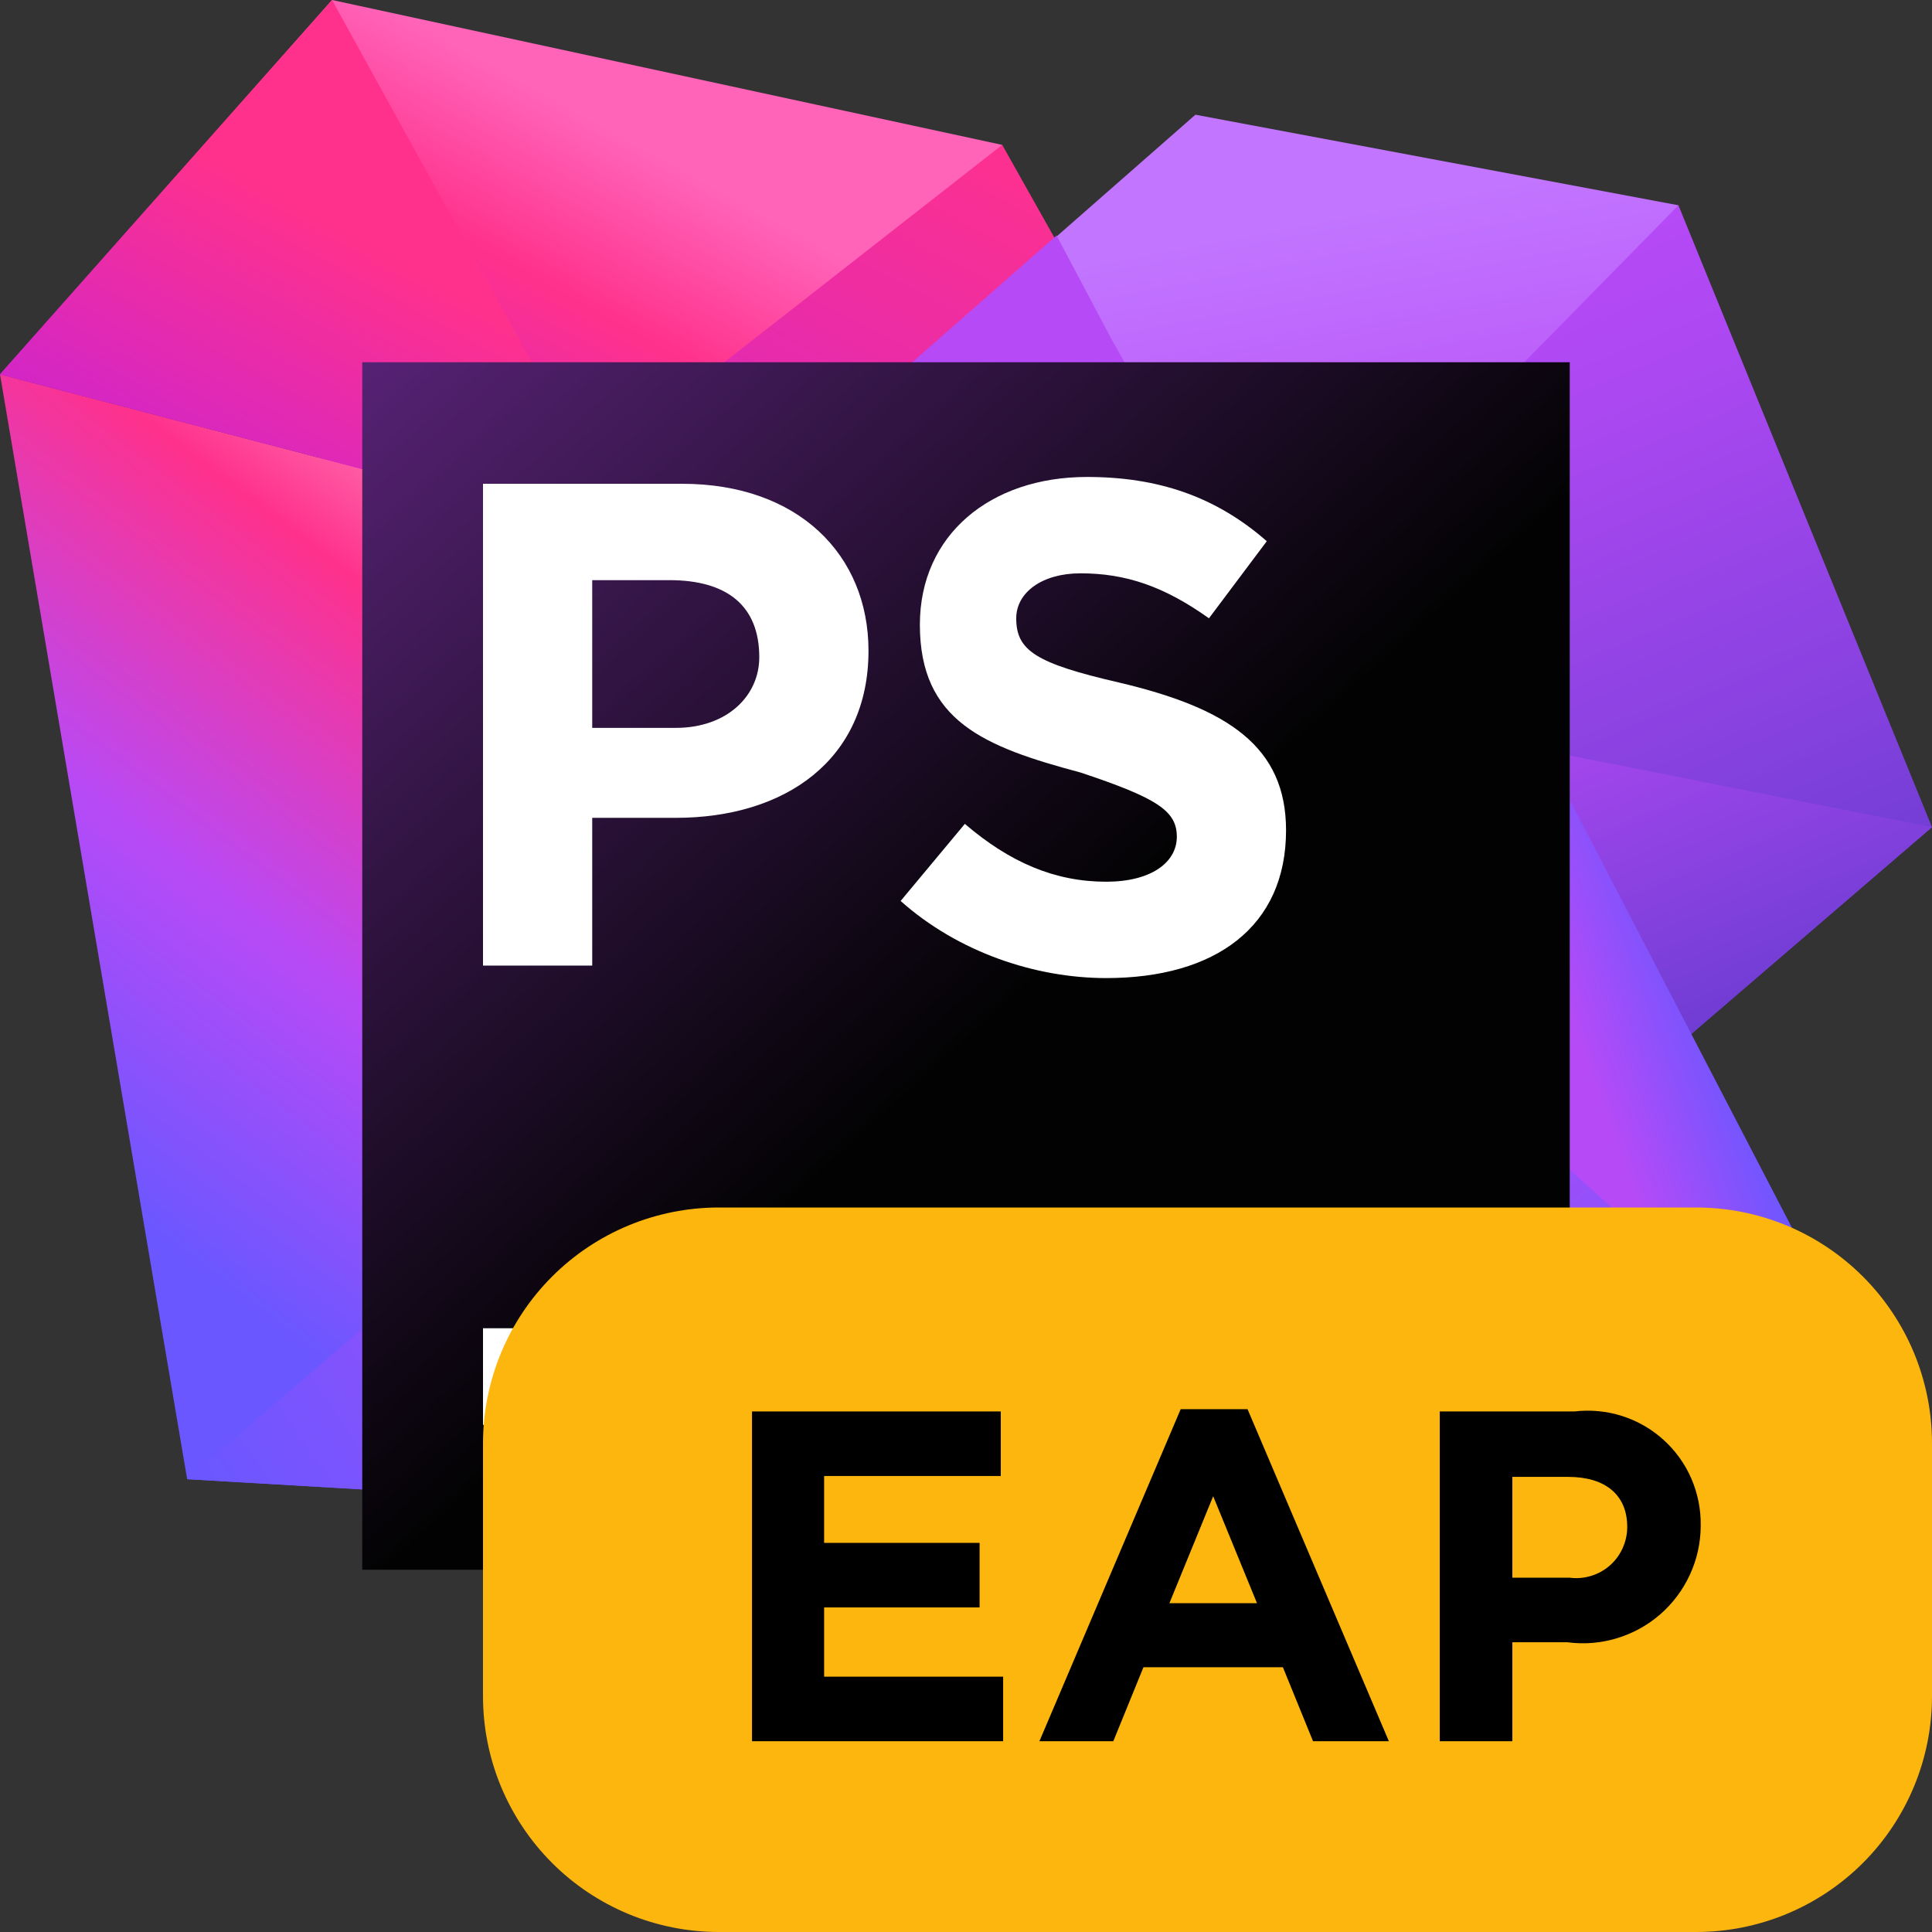 <svg width="32" height="32" viewBox="0 0 32 32" fill="none" xmlns="http://www.w3.org/2000/svg" data-scaled="true">
<rect x="0" y="0" width="32" height="32" fill="#333333" stroke="none"/>
<path d="M18.4 5.6L16.6 2.4L11.6 4.8L5.1 5.4L6 16.6L15.3 15.1L18.4 5.6Z" fill="url(#paint0_linear)"/>
<path d="M8.8 8.5L0 6.2L3.1 24.5L18.5 25.4L8.8 8.5Z" fill="url(#paint1_linear)"/>
<path d="M13.1 15.9L3.1 24.5L18.5 25.4L13.1 15.9Z" fill="url(#paint2_linear)"/>
<path d="M18.5 25.3L17.2 9.8L21.3 6.1L27.8 3.4L32 13.7L18.5 25.3Z" fill="url(#paint3_linear)"/>
<path d="M18.5 25.3L17.2 9.8L23.4 12L32 13.7L18.5 25.3Z" fill="url(#paint4_linear)"/>
<path d="M26 13.6L23.9 9.4L7.6 12.6L9.3 28.2L20 32L32 24.8L26 13.6Z" fill="url(#paint5_linear)"/>
<path d="M26 13.6L24 9.4L17.6 14.4L20 32L32 24.8L26 13.6Z" fill="url(#paint6_linear)"/>
<path d="M17.6 14.4V14.6L19 24.9L27.9 17.2L26 13.6L24 9.4L17.6 14.4Z" fill="url(#paint7_linear)"/>
<path d="M9.8 12.2L18.5 25.4L25.7 19.2L20.7 10L9.8 12.2Z" fill="url(#paint8_linear)"/>
<path d="M17.6 14.4L7.6 12.6L9.3 28.2L20 32L17.6 14.4Z" fill="url(#paint9_linear)"/>
<path d="M19.1 25L17.6 14.4L7.6 12.6L8.2 18.2L18.5 25.4L19.1 25Z" fill="url(#paint10_linear)"/>
<path d="M19.1 25L17.8 16.4L14.8 18.7L18.5 25.4L19.1 25Z" fill="url(#paint11_linear)"/>
<path d="M11.7 13.3L7.6 12.6L8.9 24.8L18.5 25.4L11.7 13.3Z" fill="url(#paint12_linear)"/>
<path d="M13.8 25.1L18.5 25.4L14.6 18.5L13.8 25.1Z" fill="url(#paint13_linear)"/>
<path d="M17.6 14.4L7.6 12.6L19.8 1.9L27.8 3.4L22.4 8.9L24 9.4L17.6 14.4Z" fill="url(#paint14_linear)"/>
<path d="M18.4 5.6L17.5 3.9L7.6 12.6L17.6 14.4L21.6 11.3L18.4 5.6Z" fill="url(#paint15_linear)"/>
<path d="M16.6 2.4L5.5 0L0 6.2L8.8 8.5L16.6 2.4Z" fill="url(#paint16_linear)"/>
<path d="M9.8 7.8L5.5 0L0 6.2L8.8 8.5L9.8 7.8Z" fill="url(#paint17_linear)"/>
<path d="M13.7 25.2L9.3 28.2L20 32L19 25L18.6 25.4L13.7 25.2Z" fill="url(#paint18_linear)"/>
<path d="M32 24.8L25.7 19.1L22.4 8.9L24 9.4L32 24.8Z" fill="url(#paint19_linear)"/>
<path d="M22.8 10.3L24 9.4L22.4 8.9L22.8 10.3Z" fill="url(#paint20_linear)"/>
<path d="M22.3 13L17.8 16.4L19.1 25L25.7 19.2L22.3 13Z" fill="url(#paint21_linear)"/>
<path d="M26 6H6V26H26V6Z" fill="url(#paint22_linear)"/>
<path d="M15 22H8V23.6H15V22Z" fill="white"/>
<path d="M14.917 14.923L15.981 13.646C16.726 14.284 17.471 14.604 18.322 14.604C19.067 14.604 19.492 14.284 19.492 13.859C19.492 13.433 19.173 13.22 17.896 12.795C16.3 12.369 15.236 11.944 15.236 10.347C15.236 8.858 16.406 7.9 18.003 7.9C19.173 7.9 20.131 8.219 20.982 8.964L20.024 10.241C19.279 9.709 18.641 9.496 17.896 9.496C17.258 9.496 16.832 9.815 16.832 10.241C16.832 10.773 17.151 10.986 18.535 11.305C20.343 11.731 21.301 12.369 21.301 13.752C21.301 15.349 20.131 16.2 18.322 16.2C17.151 16.2 15.874 15.774 14.917 14.923Z" fill="white"/>
<path d="M8 8.013H11.299C13.214 8.013 14.385 9.183 14.385 10.779C14.385 12.588 13.001 13.546 11.192 13.546H9.809V15.993H8V8.013ZM11.192 12.056C12.044 12.056 12.576 11.524 12.576 10.886C12.576 10.034 12.044 9.609 11.086 9.609H9.809V12.056H11.192Z" fill="white"/>
<defs>
<linearGradient id="paint0_linear" x1="5.9" y1="18.451" x2="14.936" y2="1.098" gradientUnits="userSpaceOnUse">
<stop  offset="0" stop-color="#AF1DF5"/>
<stop offset="0.212" stop-color="#BC20E4"/>
<stop offset="0.628" stop-color="#DD29B8"/>
<stop offset="1" stop-color="#FF318C"/>
</linearGradient>
<linearGradient id="paint1_linear" x1="3.263" y1="23.727" x2="14.216" y2="9.259" gradientUnits="userSpaceOnUse">
<stop offset="0.121" stop-color="#6B57FF"/>
<stop offset="0.401" stop-color="#B74AF7"/>
<stop offset="0.709" stop-color="#FF318C"/>
<stop offset="0.865" stop-color="#FF7FB8"/>
</linearGradient>
<linearGradient id="paint2_linear" x1="4.858" y1="28.263" x2="13.262" y2="22.445" gradientUnits="userSpaceOnUse">
<stop offset="0.089" stop-color="#6B57FF"/>
<stop offset="0.402" stop-color="#8253FD"/>
<stop offset="0.458" stop-color="#8A52FC"/>
<stop offset="0.705" stop-color="#AB4CF8"/>
<stop offset="0.841" stop-color="#B74AF7"/>
</linearGradient>
<linearGradient id="paint3_linear" x1="26.821" y1="22.994" x2="19.801" y2="6.334" gradientUnits="userSpaceOnUse">
<stop  offset="0" stop-color="#4335BE"/>
<stop offset="0.131" stop-color="#5638C7"/>
<stop offset="0.532" stop-color="#8A42E1"/>
<stop offset="0.834" stop-color="#AB48F1"/>
<stop offset="1" stop-color="#B74AF7"/>
</linearGradient>
<linearGradient id="paint4_linear" x1="26.691" y1="22.917" x2="20.447" y2="8.098" gradientUnits="userSpaceOnUse">
<stop  offset="0" stop-color="#4335BE"/>
<stop offset="0.242" stop-color="#663BCF"/>
<stop offset="0.741" stop-color="#B74AF7"/>
</linearGradient>
<linearGradient id="paint5_linear" x1="23.113" y1="28.355" x2="13.024" y2="13.566" gradientUnits="userSpaceOnUse">
<stop offset="0.016" stop-color="#6B57FF"/>
<stop offset="0.783" stop-color="#B74AF7"/>
</linearGradient>
<linearGradient id="paint6_linear" x1="26.241" y1="26.927" x2="18.938" y2="16.223" gradientUnits="userSpaceOnUse">
<stop offset="0.016" stop-color="#6B57FF"/>
<stop offset="0.783" stop-color="#B74AF7"/>
</linearGradient>
<linearGradient id="paint7_linear" x1="36.966" y1="24.387" x2="14.166" y2="13.716" gradientUnits="userSpaceOnUse">
<stop  offset="0" stop-color="#4335BE"/>
<stop offset="0.242" stop-color="#663BCF"/>
<stop offset="0.741" stop-color="#B74AF7"/>
</linearGradient>
<linearGradient id="paint8_linear" x1="24.255" y1="28.093" x2="14.355" y2="9.193" gradientUnits="userSpaceOnUse">
<stop offset="0.016" stop-color="#6B57FF"/>
<stop offset="0.783" stop-color="#B74AF7"/>
</linearGradient>
<linearGradient id="paint9_linear" x1="19.35" y1="30.011" x2="9.61" y2="15.734" gradientUnits="userSpaceOnUse">
<stop offset="0.016" stop-color="#6B57FF"/>
<stop offset="0.691" stop-color="#B74AF7"/>
</linearGradient>
<linearGradient id="paint10_linear" x1="11.305" y1="22.673" x2="16.135" y2="13.398" gradientUnits="userSpaceOnUse">
<stop offset="0.016" stop-color="#6B57FF"/>
<stop offset="0.697" stop-color="#A329F5"/>
</linearGradient>
<linearGradient id="paint11_linear" x1="13.841" y1="12.723" x2="19.08" y2="23.008" gradientUnits="userSpaceOnUse">
<stop offset="0.016" stop-color="#6B57FF"/>
<stop offset="0.697" stop-color="#A329F5"/>
</linearGradient>
<linearGradient id="paint12_linear" x1="7.626" y1="28.696" x2="16.046" y2="13.711" gradientUnits="userSpaceOnUse">
<stop offset="0.024" stop-color="#6B57FF"/>
<stop offset="0.263" stop-color="#6B57FF"/>
<stop offset="0.706" stop-color="#B74AF7"/>
<stop offset="0.766" stop-color="#BC48F0"/>
<stop offset="0.856" stop-color="#CA44DB"/>
<stop offset="0.963" stop-color="#E03CBA"/>
<stop offset="1" stop-color="#E939AD"/>
</linearGradient>
<linearGradient id="paint13_linear" x1="13.483" y1="27.434" x2="17.576" y2="20.152" gradientUnits="userSpaceOnUse">
<stop offset="0.046" stop-color="#6B57FF"/>
<stop offset="0.295" stop-color="#8A52FC"/>
<stop offset="0.599" stop-color="#AB4CF8"/>
<stop offset="0.767" stop-color="#B74AF7"/>
</linearGradient>
<linearGradient id="paint14_linear" x1="20.055" y1="20.417" x2="16.712" y2="2.738" gradientUnits="userSpaceOnUse">
<stop offset="0.016" stop-color="#6B57FF"/>
<stop offset="0.567" stop-color="#B74AF7"/>
<stop offset="0.906" stop-color="#C276FF"/>
</linearGradient>
<linearGradient id="paint15_linear" x1="12.272" y1="16.393" x2="18.605" y2="4.23" gradientUnits="userSpaceOnUse">
<stop offset="0.016" stop-color="#6B57FF"/>
<stop offset="0.597" stop-color="#B74AF7"/>
</linearGradient>
<linearGradient id="paint16_linear" x1="3.641" y1="12.741" x2="9.643" y2="1.849" gradientUnits="userSpaceOnUse">
<stop offset="0.087" stop-color="#AF1DF5"/>
<stop offset="0.233" stop-color="#BC20E4"/>
<stop offset="0.519" stop-color="#DD29B8"/>
<stop offset="0.775" stop-color="#FF318C"/>
<stop offset="0.997" stop-color="#FF64B9"/>
</linearGradient>
<linearGradient id="paint17_linear" x1="2.714" y1="10.913" x2="6.415" y2="4.196" gradientUnits="userSpaceOnUse">
<stop offset="0.009" stop-color="#BC20E4"/>
<stop offset="0.444" stop-color="#D827C0"/>
<stop offset="1" stop-color="#FF318C"/>
</linearGradient>
<linearGradient id="paint18_linear" x1="11.164" y1="30.404" x2="19.938" y2="27.605" gradientUnits="userSpaceOnUse">
<stop offset="0.016" stop-color="#6B57FF"/>
<stop offset="0.691" stop-color="#B74AF7"/>
<stop offset="0.977" stop-color="#BD6CF7"/>
</linearGradient>
<linearGradient id="paint19_linear" x1="28.622" y1="16.35" x2="25.215" y2="17.604" gradientUnits="userSpaceOnUse">
<stop offset="0.075" stop-color="#6B57FF"/>
<stop offset="0.74" stop-color="#B74AF7"/>
</linearGradient>
<linearGradient id="paint20_linear" x1="22.817" y1="11.786" x2="23.235" y2="8.796" gradientUnits="userSpaceOnUse">
<stop  offset="0" stop-color="#B74AF7"/>
<stop offset="1" stop-color="#C276FF"/>
</linearGradient>
<linearGradient id="paint21_linear" x1="24.193" y1="25.527" x2="18.511" y2="14.679" gradientUnits="userSpaceOnUse">
<stop offset="0.016" stop-color="#6B57FF"/>
<stop offset="0.783" stop-color="#B74AF7"/>
</linearGradient>
<linearGradient id="paint22_linear" x1="6.529" y1="5.579" x2="23.687" y2="24.458" gradientUnits="userSpaceOnUse">
<stop  offset="0" stop-color="#562274"/>
<stop offset="0.594" stop-color="#020202"/>
</linearGradient>
</defs>
<path d="M28.094 32H11.906C11.393 32 10.885 31.899 10.411 31.703C9.937 31.506 9.507 31.219 9.144 30.856C8.781 30.493 8.494 30.063 8.297 29.589C8.101 29.115 8 28.607 8 28.094V23.906C8 23.393 8.101 22.885 8.297 22.411C8.494 21.937 8.781 21.507 9.144 21.144C9.507 20.781 9.937 20.494 10.411 20.297C10.885 20.101 11.393 20 11.906 20H28.094C28.607 20 29.115 20.101 29.589 20.297C30.063 20.494 30.493 20.781 30.856 21.144C31.219 21.507 31.506 21.937 31.703 22.411C31.899 22.885 32 23.393 32 23.906V28.094C32 29.13 31.588 30.124 30.856 30.856C30.124 31.588 29.13 32 28.094 32V32Z" fill="#FDB60D"/>
<path d="M12.456 23.378H16.576V24.447H13.65V25.555H16.225V26.624H13.65V27.771H16.615V28.84H12.456V23.378Z" fill="black"/>
<path d="M19.556 23.34H20.663L23.004 28.84H21.748L21.249 27.615H18.939L18.44 28.84H17.216L19.556 23.34ZM20.82 26.554L20.094 24.782L19.369 26.554H20.82Z" fill="black"/>
<path d="M23.847 23.378H26.078C26.343 23.347 26.612 23.372 26.866 23.453C27.12 23.534 27.354 23.668 27.552 23.847C27.75 24.026 27.908 24.245 28.014 24.49C28.12 24.735 28.173 24.999 28.169 25.266V25.282C28.167 25.558 28.106 25.831 27.99 26.082C27.874 26.334 27.706 26.558 27.498 26.739C27.289 26.921 27.044 27.055 26.779 27.135C26.514 27.215 26.236 27.238 25.961 27.201H25.049V28.84H23.847V23.378ZM26 26.132C26.118 26.147 26.238 26.137 26.352 26.102C26.466 26.068 26.571 26.01 26.661 25.932C26.751 25.854 26.823 25.757 26.873 25.649C26.923 25.541 26.95 25.424 26.952 25.305V25.289C26.952 24.752 26.578 24.462 25.977 24.462H25.049V26.132H26Z" fill="black"/>
</svg>